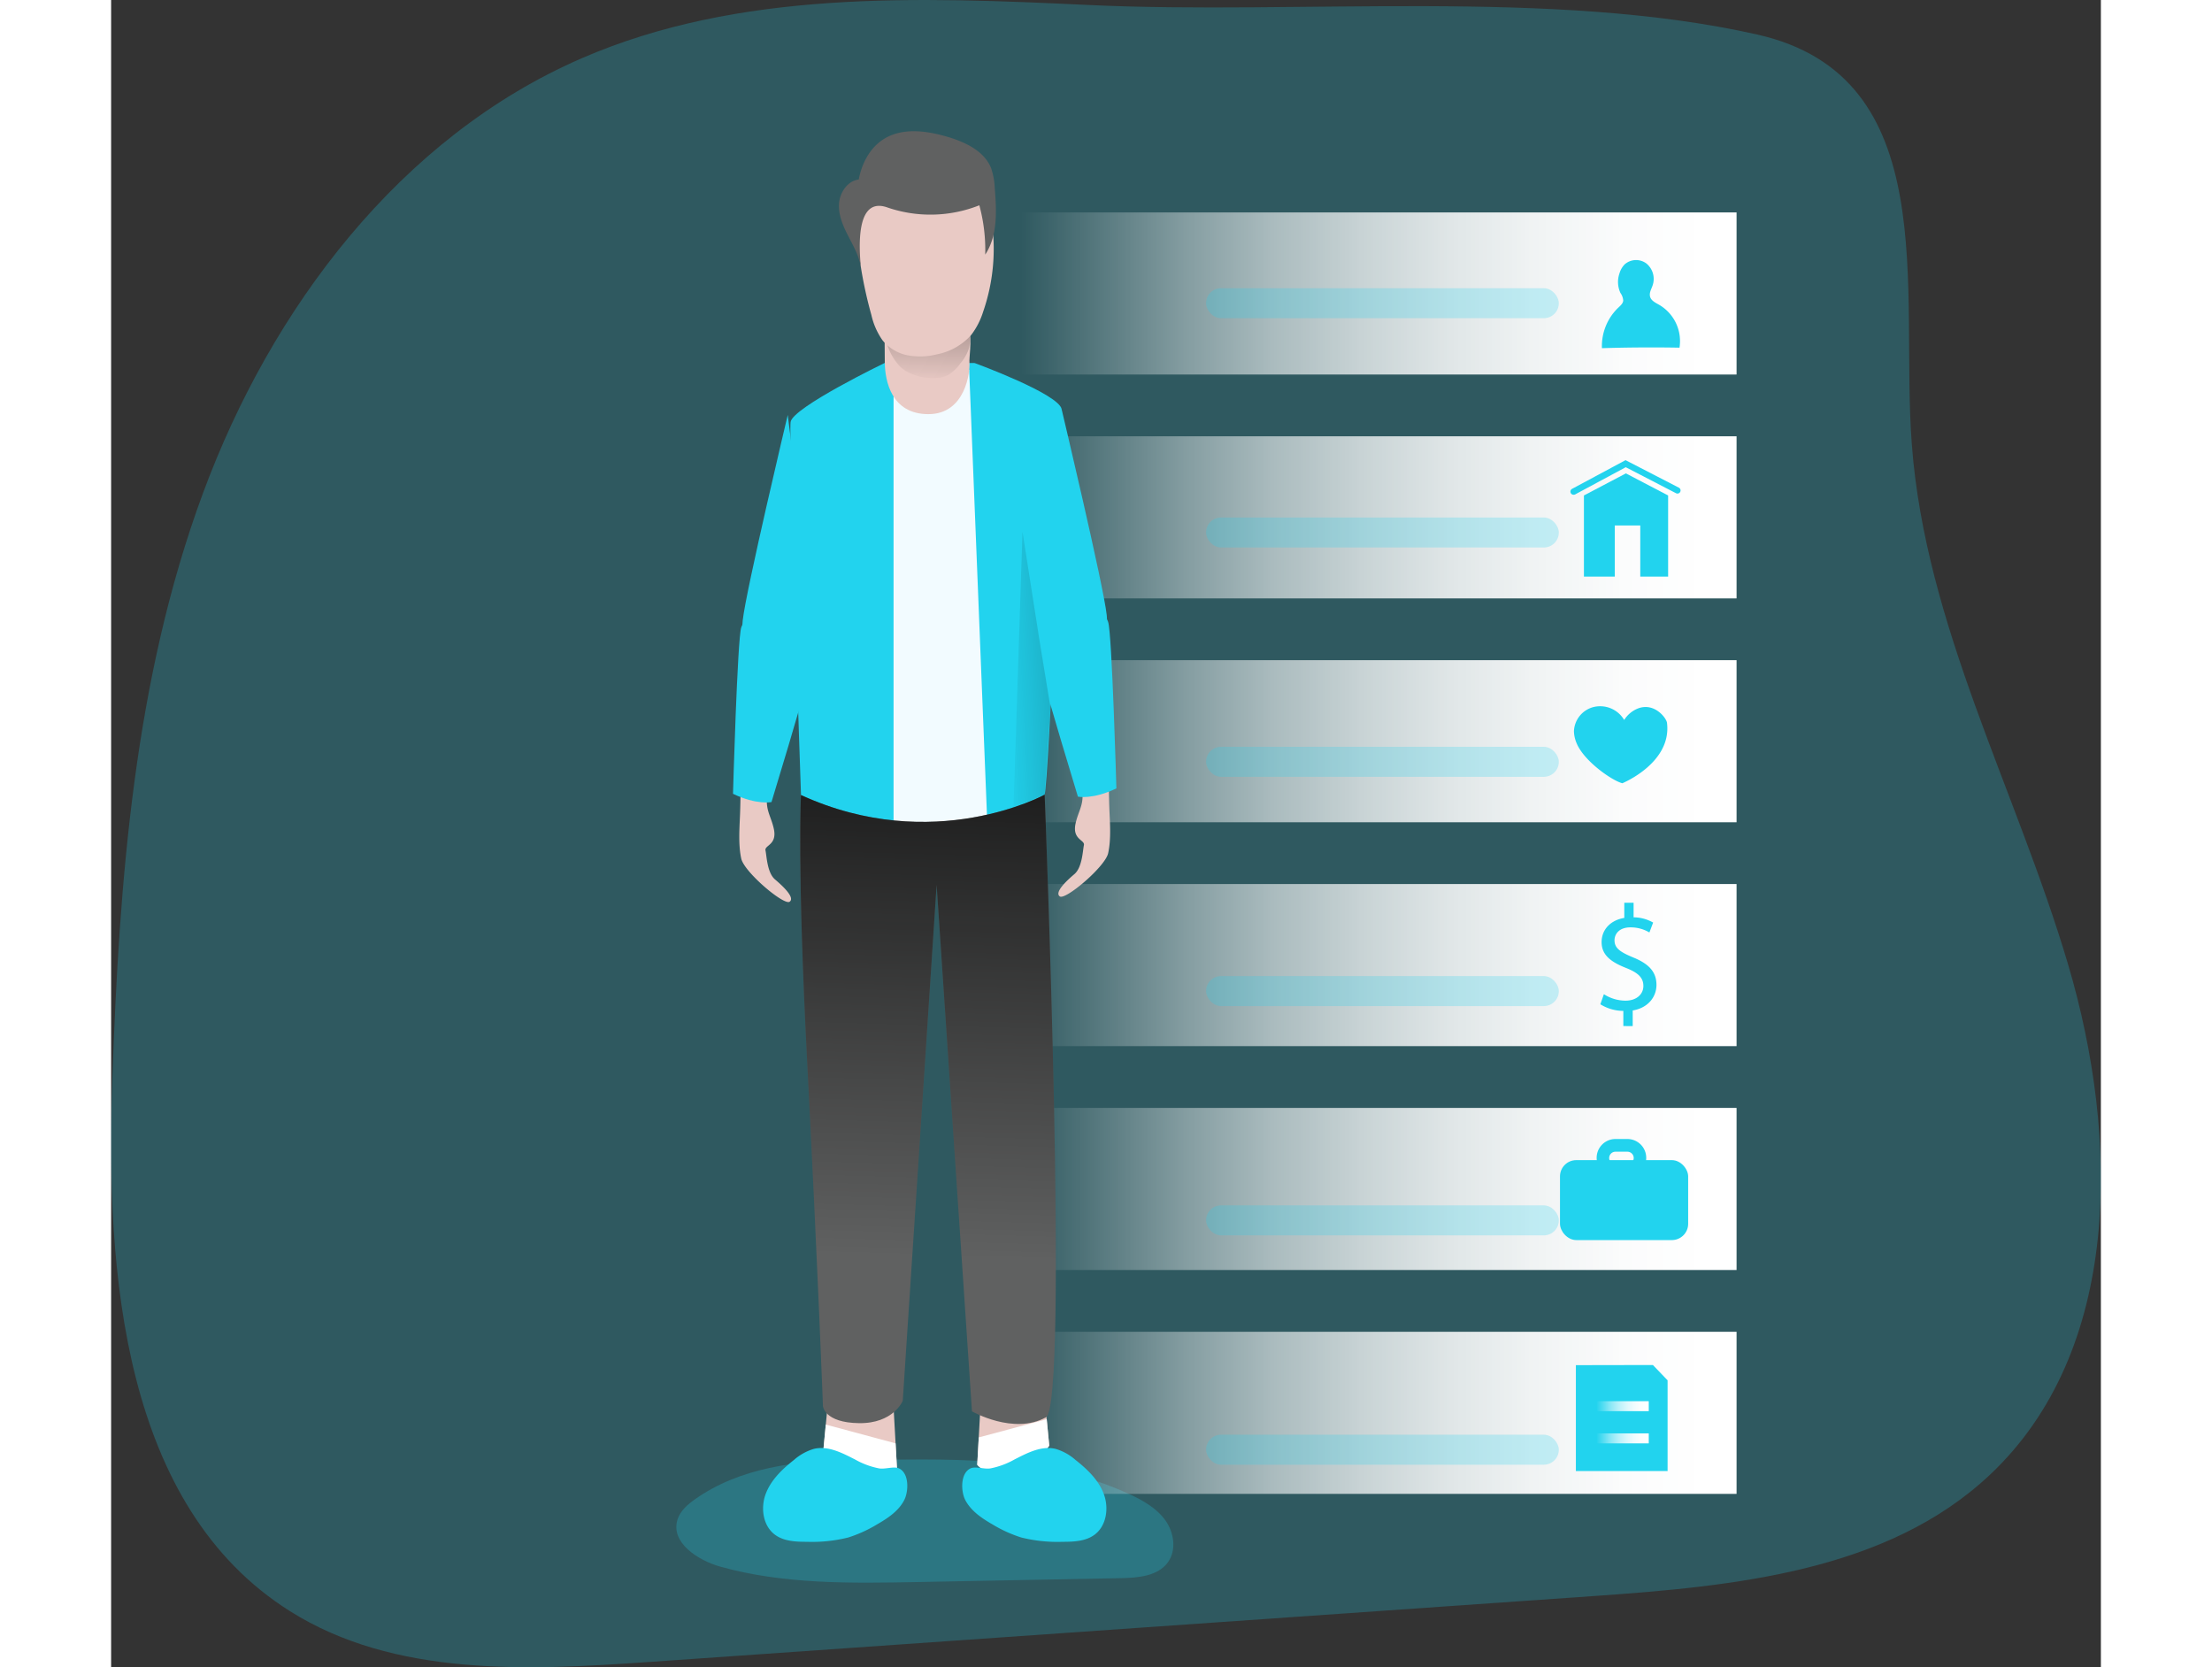 <svg id="Layer_1" data-name="Layer 1" xmlns="http://www.w3.org/2000/svg" xmlns:xlink="http://www.w3.org/1999/xlink" viewBox="0 0 557.91 467.46" width="406" height="306" class="illustration styles_illustrationTablet__1DWOa"><rect x="0" y="0" width="557.91" height="467.46" fill="#333333" stroke="none"/><defs><linearGradient id="linear-gradient" x1="255.19" y1="82.29" x2="455.77" y2="82.29" gradientUnits="userSpaceOnUse"><stop offset="0" stop-color="#fff" stop-opacity="0"></stop><stop offset="0.13" stop-color="#fff" stop-opacity="0.23"></stop><stop offset="0.23" stop-color="#fff" stop-opacity="0.41"></stop><stop offset="0.35" stop-color="#fff" stop-opacity="0.59"></stop><stop offset="0.48" stop-color="#fff" stop-opacity="0.74"></stop><stop offset="0.6" stop-color="#fff" stop-opacity="0.85"></stop><stop offset="0.72" stop-color="#fff" stop-opacity="0.93"></stop><stop offset="0.84" stop-color="#fff" stop-opacity="0.98"></stop><stop offset="0.95" stop-color="#fff"></stop></linearGradient><linearGradient id="linear-gradient-2" x1="255.19" y1="145.06" x2="455.77" y2="145.06" xlink:href="#linear-gradient"></linearGradient><linearGradient id="linear-gradient-3" x1="255.19" y1="207.83" x2="455.77" y2="207.83" xlink:href="#linear-gradient"></linearGradient><linearGradient id="linear-gradient-4" x1="255.19" y1="270.59" x2="455.77" y2="270.59" xlink:href="#linear-gradient"></linearGradient><linearGradient id="linear-gradient-5" x1="255.19" y1="333.36" x2="455.77" y2="333.36" xlink:href="#linear-gradient"></linearGradient><linearGradient id="linear-gradient-6" x1="255.19" y1="396.13" x2="455.77" y2="396.13" xlink:href="#linear-gradient"></linearGradient><linearGradient id="linear-gradient-7" x1="230.83" y1="109.43" x2="234.54" y2="40.88" gradientUnits="userSpaceOnUse"><stop offset="0" stop-color="#010101" stop-opacity="0"></stop><stop offset="0.95" stop-color="#010101"></stop></linearGradient><linearGradient id="linear-gradient-8" x1="229.88" y1="354.79" x2="235.6" y2="157.02" xlink:href="#linear-gradient-7"></linearGradient><linearGradient id="linear-gradient-9" x1="248.06" y1="188.08" x2="351.23" y2="182.37" xlink:href="#linear-gradient-7"></linearGradient><linearGradient id="linear-gradient-10" x1="416.47" y1="394.27" x2="431.15" y2="394.27" xlink:href="#linear-gradient"></linearGradient><linearGradient id="linear-gradient-11" x1="416.47" y1="403.3" x2="431.15" y2="403.3" xlink:href="#linear-gradient"></linearGradient></defs><title>Personal data 2</title><path d="M276.56,3.48C228.51,1.21,178.5-.73,134.37,18.41,83.48,40.49,47.28,88.5,28.09,140.55S4.72,248.86,2.75,304.3c-2,55.1,3.16,120.14,49.81,149.53,29.25,18.42,66.39,16.64,100.87,14.23l264.82-18.48c39.37-2.75,82.1-6.9,110.87-33.91,37.12-34.83,36.46-94.39,22-143.2s-40-95-43.81-145.79C504,83.49,516.34,23.62,464,11.77,406.53-1.21,335.6,6.27,276.56,3.48Z" transform="translate(-2.41 -2.08)" fill="#22d3ee" opacity="0.24" style="isolation: isolate;"></path><path d="M210,411.45c-15.32.09-31.38,2.16-43.88,11-2.09,1.48-4.15,3.27-4.91,5.71-2,6.4,5.67,11.43,12.13,13.22,17.84,4.95,36.65,4.63,55.15,4.28l57.07-1.09c4.82-.1,10.36-.55,13.18-4.47,2.46-3.42,1.7-8.4-.78-11.81s-6.32-5.56-10.15-7.33C263.49,409.74,236.2,411.3,210,411.45Z" transform="translate(-2.41 -2.08)" fill="#22d3ee" opacity="0.24" style="isolation: isolate;"></path><rect x="255.19" y="59.56" width="200.57" height="45.45" fill="url(#linear-gradient)"></rect><rect x="255.19" y="122.33" width="200.57" height="45.45" fill="url(#linear-gradient-2)"></rect><rect x="255.19" y="185.1" width="200.57" height="45.45" fill="url(#linear-gradient-3)"></rect><rect x="255.19" y="247.87" width="200.57" height="45.45" fill="url(#linear-gradient-4)"></rect><rect x="255.19" y="310.64" width="200.57" height="45.45" fill="url(#linear-gradient-5)"></rect><rect x="255.19" y="373.41" width="200.57" height="45.45" fill="url(#linear-gradient-6)"></rect><path d="M264.2,394.4l1.25,13s-5,7.53-11.48,8-8.71-2.64-8.71-2.64l1.06-19.13" transform="translate(-2.41 -2.08)" fill="#e9cac5"></path><path d="M245.26,412.78l.43-7.67L264.74,400l.71,7.42s-5,7.53-11.48,8S245.26,412.78,245.26,412.78Z" transform="translate(-2.41 -2.08)" fill="#fff"></path><path d="M203.35,395.78l-1.28,13.35s5.11,7.74,11.79,8.23,8.94-2.71,8.94-2.71L221.71,395" transform="translate(-2.41 -2.08)" fill="#e9cac5"></path><path d="M222.8,414.65l-.43-7.87-19.57-5.27-.73,7.62s5.11,7.74,11.79,8.23S222.8,414.65,222.8,414.65Z" transform="translate(-2.41 -2.08)" fill="#fff"></path><path d="M219.34,103.83s-25.83,12.48-26.41,16.57S195.85,225,195.85,225s8.38,10.87,34.06,10.87c26.3,0,33.07-7.52,34.24-11s5.37-103.71,4.79-108-24.4-13-24.4-13Z" transform="translate(-2.41 -2.08)" fill="#22d3ee"></path><path d="M221.8,113.24V232.12S233.75,238,248,230.86L243,105.72l-11.69,8.37Z" transform="translate(-2.41 -2.08)" fill="#f2fbff"></path><path d="M219.42,88.22s-.19,9-.08,15.61c.08,4.92,1.76,14.37,12.23,14.37s11.7-12,11.51-14.37c-.14-1.68.68-5.12,0-10.48C242.39,87.61,220,84.23,219.42,88.22Z" transform="translate(-2.41 -2.08)" fill="#e9cac5"></path><path d="M223.6,104.84a10.64,10.64,0,0,0,3.7,2.25,15.54,15.54,0,0,0,6.3,1,8.38,8.38,0,0,0,3.72-1A11.31,11.31,0,0,0,240.5,104a12.46,12.46,0,0,0,2.36-4,10.81,10.81,0,0,0,.38-2.59,34.51,34.51,0,0,0-.2-5.57c-5.36.58-10.72,1-16.09,1.38-3.08.22-8.38.92-7,5.26A16.08,16.08,0,0,0,223.6,104.84Z" transform="translate(-2.41 -2.08)" fill="url(#linear-gradient-7)"></path><path d="M195.85,225s-1.17,19,1.76,75.44S202,396.36,202,396.36s.38,4.61,10.09,4.75,12.29-6.28,12.29-6.28l9.49-144.63,9.91,147.6s11.66,6.7,20.75,1.67c6.45-3.57-.37-174.58-.37-174.58S233,242,195.85,225Z" transform="translate(-2.41 -2.08)" fill="#606161"></path><path d="M195.85,225s-1.17,19,1.76,75.44S202,396.36,202,396.36s.38,4.61,10.09,4.75,12.29-6.28,12.29-6.28l9.49-144.63,9.91,147.6s11.66,6.7,20.75,1.67c6.45-3.57-.37-174.58-.37-174.58S233,242,195.85,225Z" transform="translate(-2.41 -2.08)" fill="url(#linear-gradient-8)"></path><path d="M268.94,116.89s11.72,49.26,12.63,57.64-6.83,28.34-11.62,27c-10.64-3-8.94-21.17-8.94-21.17Z" transform="translate(-2.41 -2.08)" fill="#22d3ee"></path><path d="M276.3,209a2.09,2.09,0,0,1,2.15-.61,3.19,3.19,0,0,1,1.55,2c2.36,6,2.08,11.32,2.27,17.49.14,4.34.63,9.15-.3,13.43-.82,3.78-12,13.24-13.56,12.11s1.85-4.35,4.08-6.24,2.35-6.62,2.68-8.13-3.32-1.52-2.34-6.05c.73-3.36,2.19-5,1.94-8.51a59.77,59.77,0,0,1,.41-12.47,6,6,0,0,1,.84-2.66A3,3,0,0,1,276.3,209Z" transform="translate(-2.41 -2.08)" fill="#e9cac5"></path><path d="M264.2,193.61c-.17.75,9.29,31.84,9.29,31.84s4.2.87,10.79-2.32c0,0-1.23-43.65-2.32-46.68s-3.2-2.33-13,1.14S264.2,193.61,264.2,193.61Z" transform="translate(-2.41 -2.08)" fill="#22d3ee"></path><path d="M192.13,118.42s-11.73,49.26-12.63,57.64,6.82,28.34,11.61,27c10.64-3,8.95-21.18,8.95-21.18Z" transform="translate(-2.41 -2.08)" fill="#22d3ee"></path><path d="M184.76,210.5a2.09,2.09,0,0,0-2.15-.61,3.09,3.09,0,0,0-1.54,2c-2.37,6-2.08,11.31-2.28,17.48-.13,4.34-.62,9.16.3,13.44.82,3.78,12,13.23,13.57,12.1s-1.86-4.35-4.09-6.24-2.35-6.62-2.68-8.13,3.32-1.51,2.34-6.05c-.73-3.35-2.18-5-1.94-8.51a59.68,59.68,0,0,0-.41-12.46,6,6,0,0,0-.83-2.66A2.37,2.37,0,0,0,184.76,210.5Z" transform="translate(-2.41 -2.08)" fill="#e9cac5"></path><path d="M196.86,195.13c.18.75-9.29,31.84-9.29,31.84s-4.2.87-10.79-2.32c0,0,1.23-43.65,2.32-46.68s3.2-2.33,13,1.15S196.86,195.13,196.86,195.13Z" transform="translate(-2.41 -2.08)" fill="#22d3ee"></path><path d="M211.08,411.34c-3.67-1.88-7.69-4-11.69-3a14.83,14.83,0,0,0-5.5,3.07c-3.29,2.59-6.47,5.62-7.94,9.54s-.79,8.93,2.58,11.43c2.51,1.87,5.87,2,9,2a41.87,41.87,0,0,0,11.56-1.21,37.35,37.35,0,0,0,8.14-3.71c3-1.73,6.05-3.76,7.6-6.86,1.17-2.34,1.42-7.42-1.52-8.81-1.39-.65-3.89.3-5.59,0A22.37,22.37,0,0,1,211.08,411.34Z" transform="translate(-2.41 -2.08)" fill="#22d3ee"></path><path d="M255.62,411.34c3.66-1.88,7.68-4,11.68-3a14.83,14.83,0,0,1,5.5,3.07c3.29,2.59,6.47,5.62,7.94,9.54s.79,8.93-2.57,11.43c-2.51,1.87-5.88,2-9,2a41.87,41.87,0,0,1-11.56-1.21,37.35,37.35,0,0,1-8.14-3.71c-3-1.73-6-3.76-7.6-6.86-1.17-2.34-1.42-7.42,1.52-8.81,1.39-.65,3.89.3,5.59,0A22.43,22.43,0,0,0,255.62,411.34Z" transform="translate(-2.41 -2.08)" fill="#22d3ee"></path><polygon points="255.54 149.11 253.02 226.37 261.75 222.81 263.37 198.26 260.3 179.55 255.54 149.11" fill="url(#linear-gradient-9)"></polygon><path d="M211.13,60a120.68,120.68,0,0,0,4.45,30.4,20.06,20.06,0,0,0,3.09,7.05,12.08,12.08,0,0,0,7.06,4.25,19.25,19.25,0,0,0,8.27-.28,17.2,17.2,0,0,0,9.59-5.45,21.05,21.05,0,0,0,3.32-6.46,53.87,53.87,0,0,0,2.53-24.55c-.53-4-1.68-8.21-4.68-10.69a13.87,13.87,0,0,0-6.14-2.59,34.35,34.35,0,0,0-23.42,3.69,7.23,7.23,0,0,0-2.86,2.42,8.43,8.43,0,0,0-.88,4" transform="translate(-2.41 -2.08)" fill="#e9cac5"></path><path d="M212.69,77.61c-.32-3.23-1.93-6.16-3.42-9s-2.91-6-2.78-9.2,2.33-6.62,5.55-7c.81-4.37,3-8.66,6.68-11.12C224,37.74,231,38.67,237.1,40.5c4.93,1.48,10.21,4,12.06,8.76a19.34,19.34,0,0,1,1,5.35c.52,6.46.91,13.46-2.66,18.86a47.82,47.82,0,0,0-1.65-13.83,37.18,37.18,0,0,1-25.86.58C211,57.11,212.14,72,212.69,77.61Z" transform="translate(-2.41 -2.08)" fill="#606161"></path><rect x="406.25" y="325.28" width="35.94" height="22.42" rx="4.57" fill="#22d3ee"></rect><path d="M427.56,332h-3.34a5.28,5.28,0,0,1,0-10.56h3.34a5.28,5.28,0,0,1,0,10.56Zm-3.34-7a1.77,1.77,0,0,0,0,3.54h3.34a1.77,1.77,0,0,0,0-3.54Z" transform="translate(-2.41 -2.08)" fill="#22d3ee"></path><polygon points="436.57 138.92 436.57 161.67 428.76 161.67 428.76 147.33 421.61 147.33 421.61 161.67 412.96 161.67 412.96 138.92 424.73 132.73 436.57 138.92" fill="#22d3ee"></polygon><path d="M412.45,140.8a.88.88,0,0,1-.41-1.65l15-8.05L442,138.82a.87.87,0,1,1-.81,1.55l-14.09-7.29-14.18,7.62A.92.92,0,0,1,412.45,140.8Z" transform="translate(-2.41 -2.08)" fill="#22d3ee"></path><path d="M426.14,221.69c-2.84-.71-10.75-6.18-12.82-11.23a9.12,9.12,0,0,1-.75-3.36,7.31,7.31,0,0,1,5.71-6.83,7.83,7.83,0,0,1,8.38,3.68,8,8,0,0,1,4-3.28c4.52-1.62,7.82,2.72,8,4.06C440.08,216,426.14,221.69,426.14,221.69Z" transform="translate(-2.41 -2.08)" fill="#22d3ee"></path><path d="M426.42,289.77v-4.25a12.29,12.29,0,0,1-6.45-1.86l1-2.82a11.26,11.26,0,0,0,6.07,1.81c3,0,5-1.73,5-4.13s-1.64-3.75-4.76-5c-4.3-1.69-6.95-3.63-6.95-7.29,0-3.5,2.49-6.15,6.36-6.78v-4.26h2.61v4.09a11.27,11.27,0,0,1,5.48,1.47l-1.05,2.78a10.25,10.25,0,0,0-5.31-1.43c-3.25,0-4.47,1.94-4.47,3.63,0,2.18,1.56,3.28,5.23,4.8,4.34,1.77,6.53,4,6.53,7.71,0,3.32-2.32,6.44-6.66,7.16v4.38Z" transform="translate(-2.41 -2.08)" fill="#22d3ee"></path><path d="M420.42,99.7q10.88-.33,21.75-.14a11.78,11.78,0,0,0-5.68-12c-1-.58-2.24-1.13-2.56-2.26s.36-2.16.71-3.22a5.6,5.6,0,0,0-1.7-6.08,4.83,4.83,0,0,0-6.16.22,6,6,0,0,0-1.45,2.54,7.31,7.31,0,0,0,.28,5.46,4.09,4.09,0,0,1,.78,2.15c-.08.83-.8,1.42-1.41,2A14.93,14.93,0,0,0,420.42,99.7Z" transform="translate(-2.41 -2.08)" fill="#22d3ee"></path><polygon points="436.42 412.45 410.7 412.45 410.7 382.77 432.3 382.73 436.42 387.02 436.42 412.45" fill="#22d3ee"></polygon><rect x="416.47" y="392.87" width="14.67" height="2.8" fill="url(#linear-gradient-10)"></rect><rect x="416.47" y="401.9" width="14.67" height="2.8" fill="url(#linear-gradient-11)"></rect><rect x="307.01" y="80.81" width="98.91" height="8.41" rx="4.2" fill="#22d3ee" opacity="0.24" style="isolation: isolate;"></rect><rect x="307.01" y="145.1" width="98.91" height="8.41" rx="4.2" fill="#22d3ee" opacity="0.24" style="isolation: isolate;"></rect><rect x="307.01" y="209.39" width="98.91" height="8.41" rx="4.2" fill="#22d3ee" opacity="0.24" style="isolation: isolate;"></rect><rect x="307.01" y="273.68" width="98.91" height="8.41" rx="4.2" fill="#22d3ee" opacity="0.24" style="isolation: isolate;"></rect><rect x="307.01" y="337.97" width="98.91" height="8.41" rx="4.2" fill="#22d3ee" opacity="0.24" style="isolation: isolate;"></rect><rect x="307.01" y="402.27" width="98.91" height="8.41" rx="4.2" fill="#22d3ee" opacity="0.24" style="isolation: isolate;"></rect></svg>